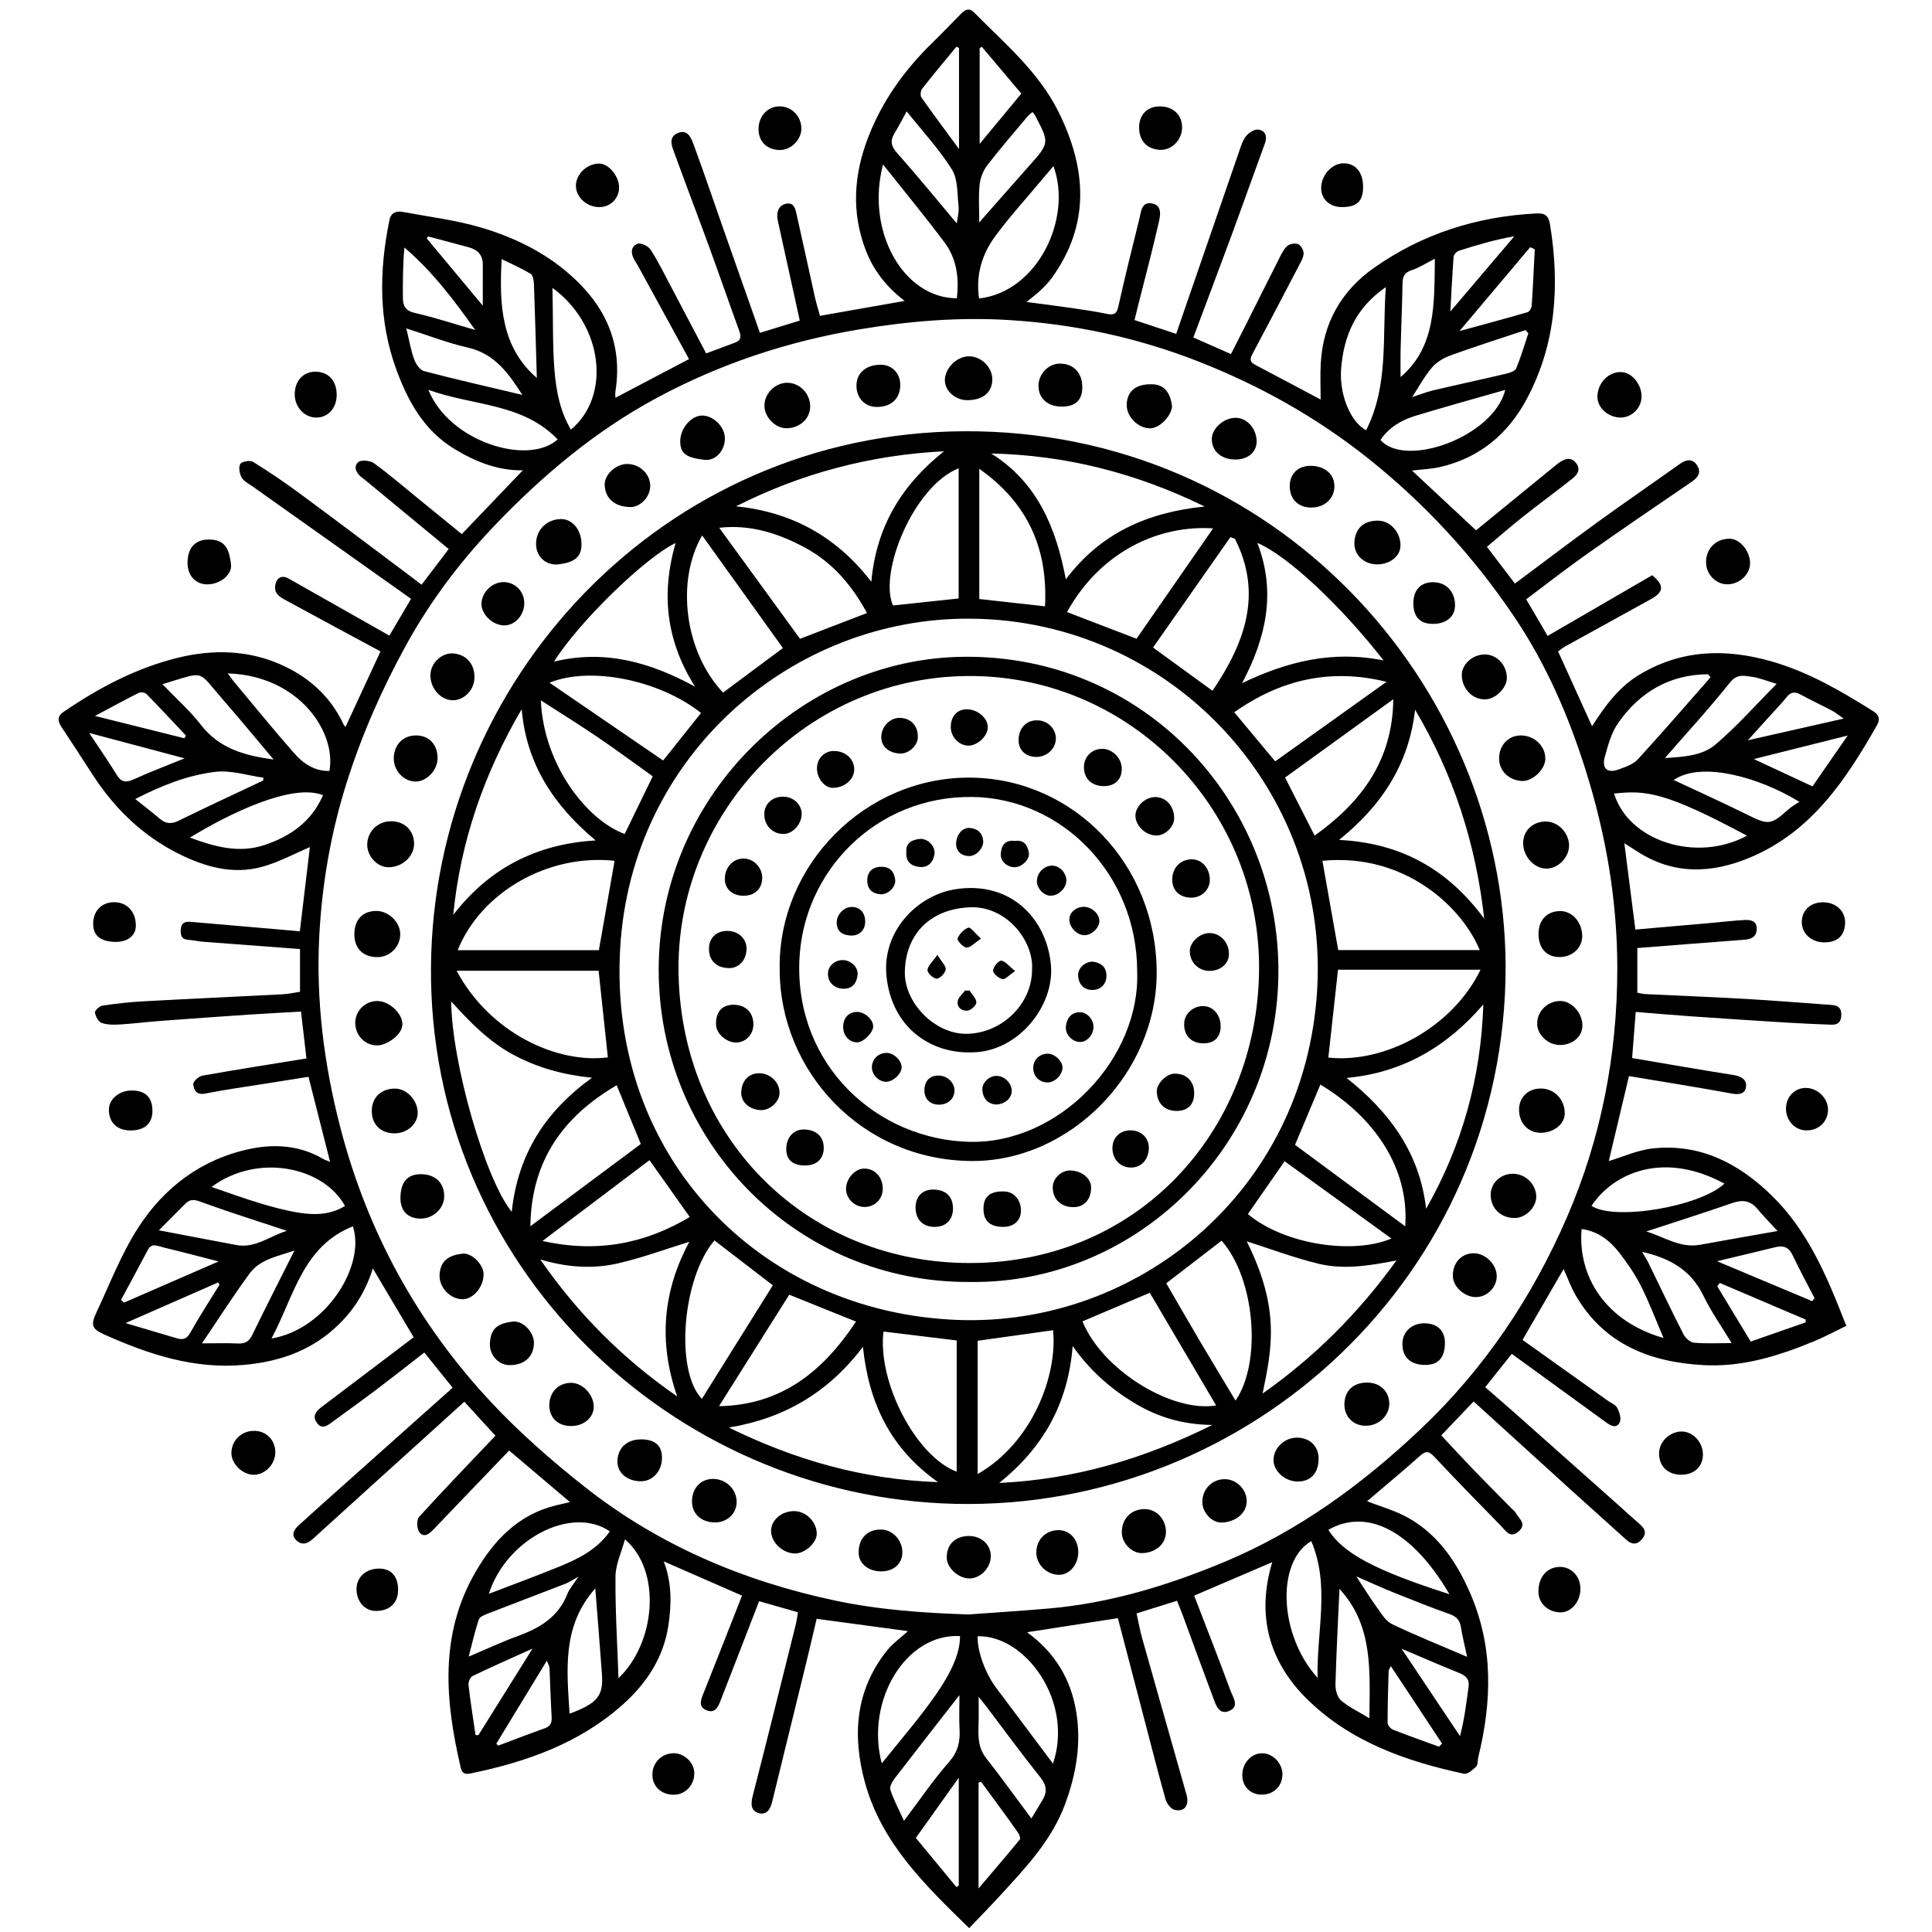 <?xml version="1.0" encoding="utf-8"?>
<!-- Generator: Adobe Illustrator 16.0.0, SVG Export Plug-In . SVG Version: 6.00 Build 0)  -->
<!DOCTYPE svg PUBLIC "-//W3C//DTD SVG 1.1//EN" "http://www.w3.org/Graphics/SVG/1.1/DTD/svg11.dtd">
<svg version="1.1" id="Layer_1" xmlns="http://www.w3.org/2000/svg" xmlns:xlink="http://www.w3.org/1999/xlink" x="0px" y="0px"
	 width="500px" height="500px" viewBox="0 0 500 500" enable-background="new 0 0 500 500" xml:space="preserve">
<g>
	<path fill-rule="evenodd" clip-rule="evenodd" d="M98.473,168.588c-8.158-4.402-16.174-8.704-24.162-13.058
		c-1.63-0.889-3.507-1.706-3.052-4.182c0.352-1.917,1.774-2.568,3.433-1.625c8.578,4.876,17.168,9.73,26.074,14.771
		c1.81-3.069,3.561-6.035,5.616-9.519c-13.595-9.639-27.324-19.369-41.044-29.109c-0.998-0.709-2.258-1.322-2.811-2.309
		c-0.548-0.978-0.841-2.671-0.335-3.489c0.403-0.652,2.518-1.016,3.28-0.547c4.084,2.515,8.065,5.219,11.929,8.066
		c9.328,6.874,18.571,13.864,27.846,20.81c1.264,0.946,2.517,1.905,3.858,2.921c2.381-3.129,4.647-6.106,7.022-9.228
		c-6.645-5.487-13.299-10.98-19.955-16.472c-0.801-0.661-1.587-1.344-2.422-1.959c-1.483-1.089-2.374-2.75-1.095-4.032
		c0.671-0.673,3.134-0.475,4.122,0.244c4.11,2.992,7.966,6.331,11.915,9.544c3.509,2.855,7.017,5.711,10.823,8.81
		c5.26-5.5,10.596-11.078,15.798-16.516c-6.235,0.132-12.154-2.11-17.807-5.581c-7.877-4.836-11.955-12.345-14.96-20.571
		c-4.623-12.653-4.427-25.607-1.75-38.63c0.387-1.886,1.776-2.393,3.428-2.084c6.83,1.277,13.8,2.114,20.428,4.089
		c8.289,2.47,16.094,6.218,22.746,12.04c9.225,8.072,13.822,17.871,11.881,30.287c-0.096,0.616-0.013,1.259-0.013,1.69
		c6.221-3.27,12.422-6.529,19.05-10.013c-4.264-7.799-8.728-15.968-13.2-24.132c-0.316-0.578-0.724-1.108-1.031-1.69
		c-0.869-1.644-0.83-3.418,0.976-4.037c0.866-0.296,2.737,0.64,3.327,1.551c1.929,2.984,3.501,6.203,5.169,9.353
		c3.071,5.799,6.113,11.612,9.202,17.484c2.444-0.914,4.957-1.851,7.468-2.791c1.882-0.705,1.486-1.96,0.956-3.418
		c-2.535-6.968-4.953-13.979-7.497-20.944c-2.963-8.113-6.049-16.182-9-24.3c-0.683-1.876-1.896-4.354,0.56-5.508
		c2.847-1.336,3.733,1.453,4.445,3.392c2.55,6.94,4.913,13.947,7.363,20.924c3.164,9.01,6.342,18.016,9.617,27.317
		c3.469-1.066,6.833-2.1,10.309-3.168c-1.813-8.251-3.582-16.3-5.35-24.347c-0.14-0.639-0.302-1.274-0.407-1.918
		c-0.317-1.934,0.366-3.615,2.259-3.982c2.207-0.429,2.426,1.673,2.767,3.17c1.58,6.946,3.064,13.913,4.618,20.864
		c0.365,1.633,0.867,3.235,1.34,4.98c7.191-1.267,14.374-2.531,21.918-3.859c-4.651-3.559-8.034-7.836-10.057-13.084
		c-3.775-9.802-3.121-19.531,0.596-29.196c3.651-9.494,9.438-17.524,16.684-24.58c2.503-2.436,4.911-4.969,7.364-7.456
		c1.028-1.042,2.078-1.652,3.377-0.334c7.923,8.022,16.699,15.343,21.841,25.699c7.277,14.655,8.318,29.125-1.778,43.08
		c-0.873,1.208-1.972,2.27-3.057,3.301c-1.008,0.957-2.139,1.783-3.429,2.843c3.989,0.529,7.813,1,11.627,1.554
		c3.073,0.447,6.151,0.906,9.192,1.528c1.722,0.353,2.496,0.08,2.924-1.84c1.696-7.612,3.561-15.188,5.455-22.753
		c0.447-1.786,0.513-4.5,3.267-3.992c2.714,0.5,2.15,3.167,1.747,4.947c-1.576,6.955-3.421,13.848-5.161,20.766
		c-0.343,1.361-0.673,2.724-1.104,4.471c3.525,1.17,6.999,2.323,10.778,3.578c5.366-15.564,10.729-31.142,16.118-46.71
		c0.522-1.507,0.968-3.139,1.9-4.375c0.695-0.923,2.193-1.913,3.196-1.787c1.843,0.233,2.445,1.692,1.734,3.626
		c-2.854,7.75-5.596,15.542-8.453,23.292c-3.275,8.885-6.629,17.742-10.051,26.884c3.228,1.422,6.369,2.807,9.74,4.292
		c1.349-2.649,2.716-5.312,4.06-7.987c2.911-5.796,5.79-11.608,8.732-17.39c0.505-0.992,1.092-2.089,1.95-2.709
		c0.674-0.487,2.01-0.679,2.713-0.326c0.699,0.352,1.362,1.554,1.342,2.367c-0.025,1.043-0.668,2.111-1.182,3.098
		c-3.948,7.57-7.909,15.134-11.92,22.671c-0.649,1.219-1.11,2.18,0.48,3.016c5.783,3.037,11.547,6.115,17.031,9.025
		c0-2.844-0.146-6.086,0.026-9.312c0.562-10.481,5.344-18.825,13.799-24.778c12.53-8.823,26.647-13.276,41.95-14.065
		c2.327-0.12,3.215,0.548,3.61,3.004c2.521,15.633,1.54,30.802-6.033,44.989c-4.867,9.116-12.293,15.35-22.591,17.661
		c-2.15,0.482-4.39,0.561-7.127,0.889c5.74,5.353,11.18,10.423,16.581,15.458c6.354-5.188,13.361-10.913,20.371-16.632
		c0.511-0.415,1.027-0.832,1.585-1.175c1.438-0.885,2.845-1.056,3.983,0.471c1.225,1.642,0.249,2.959-0.941,3.906
		c-4.205,3.342-8.552,6.507-12.764,9.84c-3.1,2.452-6.073,5.062-9.417,7.862c2.427,3.188,4.837,6.357,7.242,9.519
		c7.188-5.355,14.223-10.71,21.381-15.899c7.016-5.087,14.174-9.981,21.229-15.018c1.719-1.228,3.351-1.544,4.561,0.362
		c1.104,1.74,0.267,3.062-1.407,4.201c-9.19,6.251-18.366,12.524-27.448,18.93c-5.147,3.631-10.106,7.531-15.39,11.488
		c1.843,3.155,3.614,6.184,5.538,9.478c9.229-5.355,18.201-10.562,27.067-15.706c3.241,2.717,3.02,4.353-0.488,6.277
		c-7.333,4.022-14.656,8.064-21.973,12.117c-0.652,0.361-1.23,0.854-1.896,1.323c2.927,6.453,5.822,12.837,8.789,19.381
		c3.281-5.166,6.81-10.026,12.056-13.234c10.929-6.683,22.571-6.974,34.53-3.522c9.489,2.738,17.927,7.665,26.221,12.878
		c1.564,0.983,1.747,2.162,0.95,3.561c-8.045,14.143-16.922,27.534-32.729,34.218c-10.103,4.271-20.071,4.617-29.615-1.696
		c-0.928-0.615-1.884-1.188-3.055-1.926c0.95,7.44,1.87,14.633,2.854,22.322c6.405-0.557,12.762-1.105,19.115-1.665
		c2.998-0.264,5.991-0.623,8.994-0.797c1.624-0.093,3.363,0.098,3.295,2.37c-0.059,2.008-1.457,2.597-3.249,2.732
		c-9.105,0.685-18.209,1.408-27.647,2.142c0,3.613,0,7.422,0,11.562c0.496,0.089,1.287,0.319,2.087,0.359
		c8.488,0.417,16.98,0.731,25.464,1.22c7.624,0.438,15.239,1.047,22.856,1.606c1.498,0.11,2.407,0.77,2.386,2.507
		c-0.022,1.806-0.815,2.655-2.56,2.588c-3.863-0.151-7.729-0.305-11.587-0.544c-8.278-0.513-16.557-1.057-24.832-1.632
		c-4.688-0.326-9.371-0.738-14.234-1.126c-0.324,4.154-0.636,8.149-0.931,11.931c8.899,1.505,17.577,3.033,26.279,4.396
		c2.015,0.316,3.478,1.233,3.189,3.133c-0.275,1.813-1.864,2-3.771,1.646c-8.771-1.621-17.585-3.01-26.512-4.504
		c-1.802,7.576-3.577,15.043-5.229,21.993c3.647-1.081,7.502-2.877,11.499-3.286c12.207-1.251,22.089,3.835,30.658,12.186
		c9.52,9.278,14.396,21.15,19.319,33.745c-2.843,1.366-5.618,2.867-8.521,4.063c-9.106,3.751-18.449,6.652-28.451,6.097
		c-13.758-0.765-25.581-5.332-32.966-17.878c-1.277-2.168-2.131-4.585-3.229-6.99c-3.519,6.073-7.021,12.121-10.623,18.341
		c7.391,5.271,14.733,10.508,22.075,15.747c0.846,0.603,2.015,1.045,2.44,1.868c0.563,1.093,1.091,2.744,0.648,3.697
		c-0.803,1.732-2.301,0.938-3.535,0.038c-8.063-5.867-16.133-11.723-24.42-17.741c-2.059,2.587-4.374,5.497-6.872,8.637
		c2.811,2.448,5.589,4.831,8.327,7.26c8.542,7.576,17.068,15.168,25.598,22.759c2.043,1.816,4.052,3.674,6.117,5.465
		c1.343,1.163,1.817,2.338,0.516,3.848c-1.333,1.545-2.64,1.409-4.058,0.128c-4.761-4.304-9.552-8.571-14.306-12.881
		c-8.39-7.604-16.76-15.229-25.189-22.893c-2.671,2.8-5.438,5.699-8.378,8.78c2.813,2.999,5.531,5.959,8.318,8.853
		c3.277,3.401,6.615,6.746,9.929,10.114c0.33,0.337,0.776,0.609,0.984,1.009c0.785,1.514,3.015,2.856,0.85,4.83
		c-2.213,2.019-3.4-0.13-4.627-1.381c-5.817-5.936-11.62-11.887-17.307-17.945c-1.349-1.438-2.144-1.524-3.63-0.199
		c-4.558,4.064-9.264,7.961-13.715,11.756c3.554,1.41,7.451,2.458,10.833,4.401c7.728,4.439,12.453,11.513,15.921,19.56
		c5.976,13.864,5.533,28.004,2.021,42.307c-0.2,0.818-0.057,1.933-0.554,2.421c-0.862,0.85-2.253,2.031-3.159,1.838
		c-15.08-3.228-29.49-8.335-40.662-19.383c-9.777-9.668-13.089-21.645-8.943-35.368c-6.901,2.957-13.581,5.818-20.206,8.657
		c3.212,8.352,6.404,16.464,9.42,24.641c0.605,1.646,2.354,3.996-0.264,5.164c-2.722,1.215-3.498-1.416-4.212-3.31
		c-2.681-7.116-5.265-14.269-7.894-21.405c-0.417-1.13-0.888-2.243-1.489-3.759c-3.423,1.071-6.785,2.122-10.467,3.273
		c0.487,2.196,0.865,4.376,1.462,6.495c3.795,13.47,7.651,26.921,11.456,40.387c0.796,2.815-0.568,4.63-3.136,3.934
		c-0.955-0.26-1.977-1.64-2.278-2.704c-1.892-6.682-3.593-13.418-5.353-20.138c-2.324-8.889-4.645-17.778-6.986-26.747
		c-7.522,1.169-15.249,2.369-23.499,3.649c7.353,5.377,11.352,12.257,12.718,20.602c1.341,8.182,0.004,16.062-2.86,23.824
		c-3.505,9.499-10.283,16.566-16.902,23.789c-2.545,2.776-5.186,5.463-7.943,8.357c-11.502-11.212-22.726-22.06-26.998-37.782
		c-3.287-12.1-2.454-23.716,5.653-33.958c1.53-1.934,3.632-3.414,5.492-5.122c-7.578-1.024-15.404-2.083-23.62-3.194
		c-0.871,3.681-1.83,7.843-2.844,11.992c-2.874,11.761-5.786,23.512-8.646,35.275c-0.467,1.919-1.372,3.626-3.497,3.02
		c-2.054-0.587-2.095-2.373-1.567-4.427c3.803-14.805,7.475-29.642,11.171-44.473c0.248-0.994,0.355-2.022,0.535-3.075
		c-3.37-0.961-6.586-1.879-10.042-2.866c-0.871,2.245-1.703,4.391-2.534,6.536c-2.508,6.475-5.002,12.956-7.536,19.421
		c-0.608,1.551-1.427,3.117-3.499,2.288c-2.014-0.808-1.656-2.346-0.989-4.013c3.407-8.525,6.749-17.076,10.136-25.674
		c-6.747-2.952-13.435-5.879-20.265-8.867c2.098,5.424,2.066,11.032,1.184,16.727c-1.292,8.334-5.698,14.9-11.792,20.342
		c-11.212,10.012-24.856,14.814-39.305,17.806c-1.596,0.331-2.281-0.028-2.625-1.501c-4.028-17.214-5.563-34.289,3.74-50.463
		c4.824-8.386,11.213-15.118,21.129-17.458c0.999-0.233,1.997-0.464,3.415-0.793c-5.337-4.521-10.523-8.912-15.75-13.338
		c-6.588,6.862-13.104,13.628-19.585,20.426c-1.136,1.191-2.515,2.248-3.673,0.66c-0.652-0.893-0.734-3.167-0.064-3.903
		c6.452-7.102,13.119-14.009,19.775-21.026c-2.616-2.859-5.281-5.771-8.049-8.797c-2.95,2.672-5.792,5.247-8.638,7.822
		c-10.212,9.238-20.439,18.462-30.623,27.732c-1.412,1.285-2.834,1.62-4.216,0.318c-1.496-1.407-0.539-2.814,0.596-3.857
		c4.241-3.893,8.551-7.711,12.846-11.546c8.942-7.984,17.89-15.961,27.006-24.092c-2.342-2.911-4.73-5.877-7.33-9.107
		c-4.317,3.343-8.516,6.656-12.782,9.881c-3.683,2.781-7.452,5.446-11.162,8.191c-1.3,0.963-2.627,1.848-3.874,0.099
		c-1.226-1.72-0.206-2.982,1.17-4.025c7.947-6.027,15.902-12.044,23.891-18.091c-3.537-5.964-7.015-11.829-10.564-17.814
		c-2.169,6.974-6.115,12.667-11.897,17.169c-6.334,4.931-13.646,7.077-21.424,7.788c-12.884,1.174-24.744-2.723-36.27-7.901
		c-3.098-1.391-3.466-2.432-1.994-5.565c3.468-7.379,6.417-15.115,10.785-21.932c6.815-10.633,16.635-17.97,29.214-20.543
		c6.306-1.289,12.802-0.839,18.663,2.613c0.466,0.273,1.002,0.43,1.854,0.785c-1.888-7.442-3.693-14.562-5.583-22.014
		c-3.602,0.571-7.356,1.162-11.108,1.764c-5.197,0.832-10.421,1.536-15.578,2.571c-2.332,0.468-3.038-0.917-3.138-2.434
		c-0.047-0.705,1.423-2.03,2.361-2.197c8.795-1.567,17.625-2.944,26.926-4.455c-0.428-3.708-0.885-7.664-1.4-12.127
		c-4.455,0.256-8.928,0.478-13.396,0.779c-7.709,0.521-15.417,1.067-23.123,1.648c-3.475,0.261-6.938,0.705-10.415,0.912
		c-1.564,0.094-3.258,0.104-4.686-0.417c-0.828-0.303-1.575-1.689-1.71-2.677c-0.071-0.523,1.179-1.675,1.943-1.788
		c3.533-0.524,7.098-0.921,10.664-1.116c11.971-0.655,23.947-1.188,35.919-1.815c1.581-0.083,3.147-0.441,4.544-0.647
		c0-3.731,0-7.362,0-11.061c-8.551-0.64-16.792-1.247-25.031-1.887c-1.312-0.101-2.608-0.405-3.919-0.507
		c-1.871-0.144-2.018-1.366-1.895-2.807c0.139-1.618,1.144-1.965,2.577-1.838c7.889,0.697,15.781,1.364,23.672,2.042
		c1.492,0.129,2.984,0.262,4.551,0.399c0.892-7.455,1.759-14.708,2.605-21.783c-3.989,1.681-8.033,3.9-12.36,5.094
		c-7.551,2.084-14.779,0.029-21.556-3.347c-9.321-4.644-16.581-11.662-22.237-20.371c-2.668-4.108-5.311-8.232-8.031-12.306
		c-1.029-1.54-1.376-2.833,0.413-4.057c9.138-6.247,18.824-11.375,29.638-14.027c8.912-2.186,17.917-2.003,26.326,1.645
		c7.183,3.116,13.075,8.185,16.494,15.58c0.102,0.221,0.306,0.394,0.533,0.677C92.457,181.578,95.428,175.162,98.473,168.588z
		 M250.648,417.823c6.953-0.512,13.915-0.946,20.861-1.553c15.798-1.381,30.792-5.963,45.325-12.027
		c19.2-8.012,35.721-20.113,50.76-34.332c16.529-15.625,28.96-34.158,37.948-54.93c8.825-20.398,12.977-41.858,13.015-64.111
		c0.03-17.747-2.944-34.981-8.291-51.874c-4.362-13.786-10.085-26.972-18.113-38.971c-10.551-15.767-23.264-29.611-38.185-41.476
		c-13.374-10.636-28.039-18.812-43.886-25.024c-15.802-6.194-32.238-9.689-49.113-10.705c-12.887-0.776-25.716,0.28-38.521,2.415
		c-18.54,3.091-36.108,8.921-52.56,17.791c-15.788,8.512-29.436,19.957-41.826,32.922c-8.979,9.396-16.75,19.697-22.988,31.058
		c-6.285,11.448-11.534,23.358-15.462,35.89c-4.025,12.84-6.279,25.925-6.979,39.288c-0.879,16.783,1.222,33.292,5.426,49.538
		c6.996,27.032,20.042,50.855,39.067,71.194c7.38,7.891,15.617,15.101,24.105,21.81c19.123,15.116,41.022,24.423,64.825,29.485
		C227.476,416.64,238.998,417.429,250.648,417.823z M228.526,42.562c-4.557,17.38,5.336,34.62,19.101,34.63
		c0.628-5.2-0.012-10.229-3.193-14.469C239.437,56.061,234.131,49.631,228.526,42.562z M272.629,42.987
		c-1.332,1.568-2.56,2.988-3.76,4.431c-3.854,4.63-7.944,9.089-11.473,13.956c-3.366,4.641-4.878,10.005-4.017,15.874
		C268.61,75.527,277.59,56.395,272.629,42.987z M248.45,423.418c-13.991-0.771-24.532,16.679-20.257,32.948
		C238.456,443.63,248.506,432.688,248.45,423.418z M272.511,456.422c5.446-16.086-7.153-33.315-19.497-32.957
		c-0.132,3.753,1.925,9.513,4.747,13.279C262.663,443.287,267.568,449.829,272.511,456.422z M358.652,74.304
		c-7.943,5.478-10.879,12.694-11.568,21.101c-0.513,6.238,2.136,13.589,6.458,15.954C359.422,99.813,357.701,87.288,358.652,74.304z
		 M142.975,74.497c0.374,16.163-0.66,27.53,4.779,36.685C158.241,102.439,156.064,84.04,142.975,74.497z M442.684,175.287
		c-0.206-0.265-0.411-0.529-0.617-0.793c-9.955,0.06-17.642,4.6-23.249,12.563c-1.773,2.519-2.653,5.773-3.496,8.814
		c-0.845,3.046,0.7,4.342,3.618,3.25c1.734-0.65,3.732-1.303,4.917-2.593C430.251,189.558,436.43,182.388,442.684,175.287z
		 M58.947,174.275c0.508,0.689,0.959,1.378,1.483,2.006c5.252,6.284,10.409,12.652,15.829,18.79c2.29,2.594,5.216,4.529,8.982,4.45
		C87.134,189.67,77.527,174.858,58.947,174.275z M452.114,216.277c-21.193-11.361-26.173-11.8-34.39-10.904
		C421.486,217.698,439.053,223.357,452.114,216.277z M83.602,205.797c-7.978-3.213-24.346,4.785-34.453,10.972
		c6.257,2.313,12.652,4.166,19.358,1.904C75.151,216.433,80.61,212.678,83.602,205.797z M70.262,346.402
		c14.083-2.34,24.42-18.817,21.062-29.031C78.242,322.591,76.092,335.551,70.262,346.402z M54.742,307.184
		c4.279,1.452,8.373,2.961,12.543,4.217c3.308,0.996,6.675,1.896,10.079,2.447c4.091,0.661,8.192,0.546,11.921-1.743
		C83.704,301.924,66.64,298.338,54.742,307.184z M430.523,346.275c-1.952-4.563-3.646-9.09-5.809-13.383
		c-1.551-3.083-3.547-5.989-5.667-8.724c-2.44-3.148-5.526-5.537-9.729-6.1C408.276,330.266,415.414,341.948,430.523,346.275z
		 M411.883,312.088c5.998,3.906,27.966,0.229,34.401-5.76C430.51,297.756,417.486,303.564,411.883,312.088z M110.858,100.883
		c5.499,13.593,25.948,19.688,33.459,12.837C135.242,104.236,122.403,105.087,110.858,100.883z M126.528,412.472
		c6.019-2.313,12.135-4.553,18.162-7.012c5.026-2.051,9.874-4.46,13.127-9.142C147.904,389.513,130.981,398.362,126.528,412.472z
		 M357.257,113.865c6.564,7.407,29.291-0.877,32.304-12.961c-7.998,2.292-15.671,4.384-23.271,6.716
		C362.758,108.704,359.541,110.502,357.257,113.865z M375.119,412.583c-9.517-16.257-21.202-22.466-31.353-16.658
		C347.651,402.037,355.918,406.43,375.119,412.583z M160.063,434.313c9.746-9.303,11.154-27.932,1.666-35.918
		c-0.905,3.371-2.414,6.473-2.444,9.586C159.204,416.511,159.744,425.045,160.063,434.313z M340.988,434.208
		c-0.262-12.106,3.27-23.859-1.634-35.368C330.168,404.213,331.031,423.275,340.988,434.208z M248.304,438.694
		c-5.656,7.256-11.163,14.27-16.592,21.343c-0.68,0.887-1.572,2.283-1.306,3.1c0.873,2.679,2.234,5.198,3.547,8.085
		c4.076-5.396,7.558-10.551,11.631-15.187c2.286-2.604,2.924-5.197,2.753-8.402C248.18,444.672,248.304,441.697,248.304,438.694z
		 M135.192,102.2c-3.519-5.442-7.057-10.647-14.119-12.248c-5.22-1.182-10.259-3.165-15.915-4.961
		c0.762,3.146,1.169,5.657,2.024,8.005c0.438,1.204,1.504,2.774,2.58,3.055C118.183,98.251,126.673,100.178,135.192,102.2z
		 M42.041,177.067c3.529,3.686,7.098,6.831,9.956,10.526c4.871,6.296,11.63,7.982,18.814,8.972
		c-4.431-5.25-8.761-10.515-13.238-15.652C50.856,173.207,53.29,173.722,42.041,177.067z M76.202,323.641
		c-4.272,1.5-8.863,2.196-11.623,5.957c-4.187,5.707-7.999,11.688-12.313,18.06c3.625,0,6.452-0.101,9.268,0.036
		c1.818,0.088,2.892-0.444,3.728-2.165C68.781,338.286,72.449,331.116,76.202,323.641z M430.882,196.175
		c4.91-0.284,9.66-0.608,13.003-3.427c5.584-4.708,10.453-10.267,15.912-15.759c-2.499-0.742-4.415-1.562-6.405-1.83
		c-1.969-0.265-3.85-0.837-5.689,1.483C442.495,183.198,436.803,189.369,430.882,196.175z M365.468,102.766
		c1.87-0.604,3.657-1.321,5.512-1.758c6.284-1.48,12.599-2.831,18.882-4.313c0.93-0.219,2.248-0.679,2.539-1.38
		c1.221-2.948,2.12-6.028,3.138-9.06c-0.249-0.275-0.498-0.551-0.747-0.826c-6.447,2.152-12.928,4.209-19.317,6.518
		c-1.789,0.646-3.663,1.732-4.871,3.149C368.628,97.408,367.169,100.159,365.468,102.766z M68.089,202.002
		c0.038-0.246,0.076-0.489,0.114-0.733c-4.132-0.569-8.361-1.988-12.374-1.524c-7.131,0.826-13.888,3.479-20.82,7.044
		c2.335,1.864,4.408,3.441,6.387,5.127c1.558,1.328,2.987,1.391,4.86,0.47C53.489,208.833,60.804,205.449,68.089,202.002z
		 M448.144,347.591c-2.573-4.268-5.302-8.11-7.319-12.294c-3.251-6.735-8.885-9.754-15.844-11.311
		c0.573,0.993,1.162,1.89,1.631,2.847c3.014,6.156,5.943,12.355,9.059,18.46c0.497,0.975,1.739,2.103,2.726,2.193
		C441.463,347.771,444.573,347.591,448.144,347.591z M460.026,318.585c-2.135-2.33-3.723-3.929-5.152-5.657
		c-1.813-2.193-3.839-2.527-6.51-1.6c-7.277,2.53-14.63,4.852-22.314,7.375c4.718,1.418,8.781,4.387,13.953,3.441
		C446.436,320.968,452.879,319.853,460.026,318.585z M266.917,470.622c1.089-1.801,1.938-3.229,2.812-4.642
		c1.316-2.127,1.212-3.893-0.481-6.002c-4.766-5.938-9.252-12.1-13.854-18.168c-0.628-0.827-1.289-1.627-2.128-2.684
		c0,2.68,0.063,4.898-0.016,7.111c-0.11,3.106-0.152,6.076,1.966,8.771C259.102,459.95,262.771,465.063,266.917,470.622z
		 M354.401,444.688c0.079-12.2,1.068-23.938-7.749-33.486c-0.373,8.316-0.813,16.488-1.032,24.666
		c-0.038,1.416,0.443,3.344,1.418,4.185C349.058,441.794,351.57,442.965,354.401,444.688z M379.686,428.781
		c-0.655-3.08-1.244-5.414-1.627-7.779c-0.292-1.801-1.203-2.675-2.933-3.289c-4.862-1.724-9.655-3.645-14.444-5.568
		c-2.993-1.203-5.93-2.553-9.677-4.177c2.103,3.186,3.659,5.72,5.401,8.119c1.122,1.548,2.244,3.47,3.84,4.233
		C366.324,423.231,372.596,425.74,379.686,428.781z M433.128,201.852c6.385,2.998,12.822,5.892,19.14,9.024
		c5.355,2.657,6.031,2.667,10.515-1.369c0.811-0.729,1.794-1.265,2.872-2.01C455.716,201.403,440.638,196.814,433.128,201.852z
		 M253.431,57.562c4.501-5.106,8.632-9.83,12.804-14.517c5.371-6.033,5.387-6.021,1.701-13.063c-0.162-0.31-0.408-0.578-0.706-0.993
		c-0.504,0.441-0.973,0.754-1.319,1.168c-3.502,4.183-7.093,8.299-10.409,12.625c-1.067,1.392-1.801,3.306-1.981,5.054
		C253.202,50.901,253.431,54.021,253.431,57.562z M154.061,411.063c-8.667,9.794-7.356,21.079-6.657,32.44
		c7.173-2.665,8.78-4.61,8.384-10.147C155.263,426.024,154.656,418.698,154.061,411.063z M41.122,318.4
		c6.981,1.33,13.507,2.596,20.044,3.812c4.885,0.909,8.529-2.259,13.072-3.676c-7.872-2.617-15.304-4.953-22.614-7.621
		c-1.669-0.609-2.627-0.427-3.709,0.655C45.852,313.637,43.796,315.711,41.122,318.4z M247.619,57.818
		c0.172-1.495,0.614-2.997,0.456-4.431c-0.355-3.23-0.13-6.974-1.722-9.523c-3.295-5.277-7.62-9.911-11.705-15.042
		c-1.173,2.127-2.052,3.885-3.083,5.548c-1.209,1.952-1.033,3.389,0.597,5.223C237.417,45.502,242.415,51.641,247.619,57.818z
		 M149.713,408.032c-1.552,0.856-2.406,1.46-3.352,1.828c-6.643,2.579-13.313,5.089-19.951,7.675
		c-0.913,0.355-2.222,0.832-2.47,1.555c-1.012,2.938-1.682,5.996-2.645,9.642c4.792-2.023,8.706-3.869,12.755-5.341
		c5.654-2.053,10.44-4.917,12.779-10.861C147.39,411.104,148.497,409.894,149.713,408.032z M138.931,97.807
		c-0.23-7.843-0.445-16.029-0.743-24.213c-0.034-0.944-0.233-2.345-0.852-2.723c-2.32-1.42-4.847-2.502-7.504-3.814
		C129.16,78.977,129.757,89.895,138.931,97.807z M371.339,66.957c-2.198,1.114-4.014,2.319-6.012,2.965
		c-1.943,0.629-2.331,1.745-2.359,3.551c-0.087,5.553-0.349,11.103-0.486,16.655c-0.066,2.715-0.012,5.434-0.012,7.453
		C371.688,89.729,371.178,78.493,371.339,66.957z M122.98,85.392c-5.568-7.864-11.123-15.193-18.321-21.34
		c-0.397,4.435-0.413,8.736-0.39,13.038c0.011,2.058,0.652,3.332,3.051,3.885C112.403,82.144,117.377,83.78,122.98,85.392z
		 M237.018,475.652c3.58,4.334,7.046,8.531,10.512,12.729c0.199-0.133,0.398-0.266,0.597-0.397c0-9.201,0-18.4,0-27.913
		C244.29,465.451,240.669,470.529,237.018,475.652z M397.193,64.508c-0.394-0.18-0.785-0.359-1.178-0.54
		c-5.948,7.059-11.896,14.119-18.292,21.708c6.325-1.729,11.989-3.241,17.616-4.882c0.5-0.146,1.032-1.119,1.073-1.74
		C396.739,74.21,396.948,69.358,397.193,64.508z M253.248,488.729c3.881-4.57,7.328-8.585,10.684-12.675
		c0.224-0.272-0.101-1.211-0.416-1.673c-1.424-2.094-2.929-4.133-4.421-6.181c-1.729-2.376-3.475-4.737-5.213-7.105
		c-0.211,0.088-0.423,0.175-0.634,0.263C253.248,470.135,253.248,478.913,253.248,488.729z M56.579,326.457
		c-5.196-1.328-9.799-2.553-14.431-3.66c-1.337-0.319-2.874-1.261-3.917,0.735c-2.257,4.319-4.603,8.592-6.912,12.884
		c0.255,0.234,0.511,0.469,0.766,0.703C40.095,333.632,48.106,330.145,56.579,326.457z M444.364,326.402
		c8.748,3.671,16.698,7.008,24.648,10.344c0.193-0.27,0.387-0.539,0.582-0.809c-1.915-3.719-3.914-7.397-5.707-11.173
		c-1.006-2.112-2.474-2.475-4.524-1.968C454.648,323.962,449.919,325.071,444.364,326.402z M362.734,426.687
		c5.191,7.771,10.154,15.199,15.117,22.627c1.146-4.359,1.625-8.546,2.211-12.718c0.292-2.089-0.764-2.968-2.533-3.679
		C372.721,430.985,367.973,428.905,362.734,426.687z M248.193,12.417c-0.222-0.113-0.444-0.226-0.666-0.338
		c-2.976,3.615-5.993,7.198-8.88,10.883c-0.403,0.514-0.528,1.771-0.182,2.265c3.033,4.318,6.203,8.541,9.727,13.33
		C248.193,29.291,248.193,20.854,248.193,12.417z M445.064,332.021c-0.212,0.292-0.424,0.583-0.636,0.874
		c2.868,4.739,5.735,9.478,8.655,14.301c5.017-1.751,9.619-3.358,14.221-4.965c0.002-0.241,0.005-0.482,0.008-0.723
		C459.896,338.345,452.48,335.184,445.064,332.021z M264.315,24.22c-3.464-4.104-6.851-8.116-10.236-12.127
		c-0.181,0.129-0.36,0.259-0.54,0.388c0,8.098,0,16.196,0,24.76C257.287,32.712,260.723,28.562,264.315,24.22z M56.792,332.508
		c-0.108-0.206-0.215-0.413-0.323-0.62c-7.725,3.39-15.45,6.78-23.979,10.523c4.935,1.465,9.121,2.724,13.317,3.945
		c1.451,0.422,2.483,0.25,3.388-1.368C51.57,340.74,54.239,336.658,56.792,332.508z M123.067,449.038
		c0.248,0.008,0.495,0.015,0.742,0.021c4.543-7.268,9.087-14.536,14-22.396c-5.559,2.512-10.576,4.716-15.51,7.092
		c-0.601,0.29-1.136,1.555-1.051,2.292C121.747,440.39,122.44,444.711,123.067,449.038z M47.783,196.254
		c-8.072-2.146-16.026-4.26-24.7-6.566c2.648,4.002,4.994,7.384,7.153,10.881c1.181,1.91,2.39,2.018,4.345,1.13
		C38.725,199.818,42.992,198.209,47.783,196.254z M453.891,196.443c5.301,2.469,10.159,4.731,15.179,7.07
		c2.988-4.314,5.867-8.47,9.114-13.157C469.548,192.52,461.794,194.462,453.891,196.443z M128.441,451.266
		c0.164,0.168,0.328,0.336,0.491,0.504c4.012-1.503,8.005-3.058,12.044-4.483c1.548-0.546,1.875-1.486,1.786-2.995
		c-0.25-4.226-0.356-8.46-0.552-12.689c-0.018-0.382-0.269-0.754-0.679-1.83C136.952,437.291,132.697,444.278,128.441,451.266z
		 M477.119,185.974c-1.355-0.945-2.107-1.591-2.963-2.042c-2.73-1.439-5.533-2.748-8.243-4.224
		c-1.526-0.831-2.555-0.543-3.607,0.787c-1.283,1.618-2.741,3.098-4.127,4.634c-1.806,2.002-3.615,4-5.833,6.454
		C460.796,189.67,468.533,187.918,477.119,185.974z M375.354,80.618c5.892-6.928,11.22-13.194,16.547-19.461
		c-4.937,0.846-9.676,2.241-14.376,3.754c-0.567,0.183-1.288,0.977-1.332,1.535C375.845,70.916,375.643,75.396,375.354,80.618z
		 M372.42,452.044c0.261-0.271,0.521-0.542,0.78-0.813c-4.351-6.58-8.701-13.159-13.253-20.041
		c-0.356,0.764-0.561,1.001-0.567,1.243c-0.124,4.482-0.281,8.967-0.269,13.45c0.001,0.6,0.767,1.503,1.383,1.746
		C364.438,449.182,368.438,450.589,372.42,452.044z M47.724,191.062c0.132-0.231,0.264-0.462,0.396-0.694
		c-3.39-3.597-6.751-7.223-10.21-10.753c-0.388-0.396-1.479-0.563-1.981-0.312c-3.547,1.772-7.025,3.682-11.345,5.985
		C32.873,187.355,40.297,189.209,47.724,191.062z M110.768,61.177c-0.108,0.176-0.216,0.352-0.324,0.528
		c4.772,5.724,9.544,11.448,14.501,17.395c0-3.764-0.003-7.208,0.002-10.652c0.003-2.516-1.413-3.855-3.695-4.469
		C117.758,63.039,114.262,62.11,110.768,61.177z"/>
	<path fill-rule="evenodd" clip-rule="evenodd" d="M413.412,102.642c0.051-3.573,2.886-6.476,6.201-6.351
		c2.732,0.103,5.261,3.187,5.222,6.363c-0.038,2.942-2.51,5.405-5.424,5.403C416.193,108.056,413.369,105.507,413.412,102.642z"/>
	<path fill-rule="evenodd" clip-rule="evenodd" d="M48.54,145.621c0.037-3.973,2.058-6.106,5.808-5.989
		c3.658,0.114,4.986,2.104,5.438,6.525c0.276,2.693-3.013,5.157-6.288,5.073C50.521,151.154,48.509,148.877,48.54,145.621z"/>
	<path fill-rule="evenodd" clip-rule="evenodd" d="M447.093,151.222c-2.947,0.034-5.467-2.48-5.561-5.547
		c-0.109-3.607,2.477-6.262,6.092-6.254c2.594,0.005,5.197,3.05,5.297,6.195C453.014,148.551,450.273,151.187,447.093,151.222z"/>
	<path fill-rule="evenodd" clip-rule="evenodd" d="M87.135,102.179c-0.002,3.458-2.25,5.929-5.355,5.886
		c-3.006-0.042-5.474-2.7-5.503-5.929c-0.032-3.519,2.166-5.956,5.355-5.942C84.993,96.21,87.137,98.542,87.135,102.179z"/>
	<path fill-rule="evenodd" clip-rule="evenodd" d="M409.008,411.185c0.005,3.374-2.439,6.201-5.27,6.097
		c-3.234-0.12-5.593-2.396-5.597-5.4c-0.005-3.77,2.286-6.377,5.596-6.366C406.716,405.522,409.004,407.983,409.008,411.185z"/>
	<path fill-rule="evenodd" clip-rule="evenodd" d="M435.093,381.659c-3.484-0.013-5.726-2.169-5.73-5.513
		c-0.004-2.997,2.711-5.646,5.813-5.674c2.942-0.027,5.543,2.768,5.543,5.956C440.718,379.546,438.431,381.673,435.093,381.659z"/>
	<path fill-rule="evenodd" clip-rule="evenodd" d="M71.25,375.82c0.019,3.09-2.616,5.846-5.593,5.852
		c-2.83,0.005-5.71-2.747-5.769-5.513c-0.07-3.254,2.55-5.87,5.87-5.859C68.904,370.31,71.23,372.648,71.25,375.82z"/>
	<path fill-rule="evenodd" clip-rule="evenodd" d="M300.327,27.535c3.345,0.063,5.597,2.245,5.599,5.423
		c0.002,3.216-2.666,5.957-5.668,5.823c-3.43-0.153-5.505-2.393-5.453-5.886C294.854,29.562,297.007,27.472,300.327,27.535z"/>
	<path fill-rule="evenodd" clip-rule="evenodd" d="M352.764,48.217c0.039,3.843-1.533,5.378-5.508,5.377
		c-3.127-0.001-5.335-2.044-5.338-4.938c-0.002-3.357,2.838-6.444,5.883-6.393C350.832,42.314,352.726,44.586,352.764,48.217z"/>
	<path fill-rule="evenodd" clip-rule="evenodd" d="M207.389,33.41c-0.078,2.908-2.834,5.514-5.728,5.413
		c-3.32-0.116-5.426-2.311-5.351-5.576c0.078-3.366,2.492-5.814,5.636-5.716C205.04,27.627,207.473,30.255,207.389,33.41z"/>
	<path fill-rule="evenodd" clip-rule="evenodd" d="M155.119,53.605c-3.214,0.012-6.052-2.548-6.075-5.481
		c-0.024-3.073,2.94-5.869,6.133-5.783c2.447,0.066,5.135,3.43,5.044,6.314C160.133,51.452,157.923,53.595,155.119,53.605z"/>
	<path fill-rule="evenodd" clip-rule="evenodd" d="M97.265,416.912c-2.834-0.003-4.971-2.397-4.999-5.602
		c-0.027-3.139,2.445-5.386,5.901-5.361c3.107,0.021,4.889,2.062,4.86,5.565C102.999,414.884,100.832,416.914,97.265,416.912z"/>
	<path fill-rule="evenodd" clip-rule="evenodd" d="M33.734,292.559c-3.545-0.023-5.684-2.192-5.542-5.618
		c0.105-2.553,2.731-4.696,5.781-4.721c3.63-0.029,5.462,1.733,5.475,5.268C39.46,290.754,37.398,292.584,33.734,292.559z"/>
	<path fill-rule="evenodd" clip-rule="evenodd" d="M473.09,287.221c-0.034,3.13-2.507,5.425-5.732,5.32
		c-2.897-0.094-5.152-2.566-5.146-5.648c0.006-3.113,2.342-5.45,5.334-5.333C470.527,281.676,473.121,284.325,473.09,287.221z"/>
	<path fill-rule="evenodd" clip-rule="evenodd" d="M471.892,233.511c3.315,0.043,5.691,2.31,5.619,5.361
		c-0.077,3.275-2.023,5.06-5.47,5.016c-3.304-0.041-5.778-2.333-5.738-5.316C466.345,235.518,468.607,233.469,471.892,233.511z"/>
	<path fill-rule="evenodd" clip-rule="evenodd" d="M168.834,459.348c-0.031-3.116,2.344-5.56,5.455-5.611
		c2.758-0.047,5.324,2.355,5.397,5.055c0.085,3.146-2.309,5.691-5.351,5.688C171.153,464.476,168.865,462.341,168.834,459.348z"/>
	<path fill-rule="evenodd" clip-rule="evenodd" d="M29.842,243.765c-3.954-0.085-5.834-1.709-5.726-4.949
		c0.107-3.248,2.397-5.416,5.62-5.322c3.274,0.094,5.467,2.593,5.418,6.177C35.121,242.168,32.963,243.831,29.842,243.765z"/>
	<path fill-rule="evenodd" clip-rule="evenodd" d="M321.503,459.285c0.062-3.114,2.423-5.611,5.242-5.541
		c2.812,0.07,5.246,2.739,5.143,5.638c-0.111,3.06-2.458,5.181-5.606,5.064C323.447,464.342,321.446,462.182,321.503,459.285z"/>
	<path fill-rule="evenodd" clip-rule="evenodd" d="M389.656,249.967c0.071,80.077-66.165,140.967-142.415,139.229
		c-73.901-1.685-136.189-62.013-135.705-138.767c0.471-74.502,60.139-138.407,137.953-138.821
		C329.56,111.182,389.27,176.554,389.656,249.967z M251.24,160.116c-45.912-0.437-87.819,35.033-90.74,85.268
		c-3.137,53.946,36.242,94.292,87.335,96.216c46.333,1.745,89.766-32.947,93.031-85.165
		C344.126,204.276,302.91,160.484,251.24,160.116z M132.437,313.619c1.566-14.907,8.734-26.051,20.784-34.697
		c-7.567-0.778-14.191-2.623-20.424-5.978c-6.263-3.371-11.106-8.356-16.029-13.777
		C116.905,274.938,125.544,305.204,132.437,313.619z M369.074,312.83c9.392-16.489,14.2-34.07,14.813-52.89
		c-9.401,10.956-20.908,17.701-35.392,19.03C359.607,287.793,367.431,298.355,369.074,312.83z M366.22,183.667
		c-1.571,13.94-8.475,24.682-19.661,33.704c16.075,0.797,28.177,7.664,37.549,20.364
		C381.925,218.141,376.076,200.282,366.22,183.667z M135.011,183.534c-9.666,16.531-15.832,34.111-17.711,53.229
		c9.273-12.008,21.432-18.34,36.855-19.262C143.259,208.422,136.22,197.679,135.011,183.534z M258.603,383.786
		c19.54-0.925,37.452-6.221,55.158-15.01c-7.908-0.08-14.454-2.153-20.497-5.859c-6.005-3.682-11.226-8.266-15.658-14.555
		C276.416,363.332,269.894,374.716,258.603,383.786z M223.327,348.573c-8.969,11.78-20.28,18.489-34.696,20.877
		c17.094,8.373,34.584,13.433,54.131,14.129C230.46,374.886,224.847,363.169,223.327,348.573z M118.444,245.907
		c12.296,0,24.52,0,36.543,0c1.372-7.797,2.726-15.481,4.072-23.134C141.674,220.92,124.439,231.014,118.444,245.907z
		 M382.944,245.877c-4.376-10.768-19.095-25.2-40.71-23.105c1.355,7.642,2.711,15.29,4.096,23.105
		C358.435,245.877,370.679,245.877,382.944,245.877z M256.516,117.361c11.921,7.483,16.761,19.085,19.32,32.56
		c9.031-11.956,21.077-17.319,35.938-18.839C293.808,122.33,275.716,117.791,256.516,117.361z M244.302,116.788
		c-19.001,0.965-36.911,5.685-53.82,14.246c14.338,1.455,25.933,7.745,35.021,19.521
		C226.791,136.009,233.592,125.336,244.302,116.788z M139.817,325.945c9.786,14.109,21.307,25.667,35.446,35.457
		c-4.974-14.245-3.627-27.499,3.143-40.029c-6.236,1.92-12.299,4.181-18.551,5.604C153.397,328.447,146.804,328.021,139.817,325.945
		z M326.753,360.657c13.59-9.569,24.945-20.969,34.646-34.448c-6.895,1.335-13.588,2.44-20.177,0.843
		c-6.345-1.539-12.498-3.869-18.575-5.801C331.438,338.829,329.112,349.209,326.753,360.657z M343.771,273.703
		c14.736,1.582,32.194-7.877,39.387-22.739c-12.294,0-24.623,0-36.879,0C345.456,258.411,344.627,265.938,343.771,273.703z
		 M154.923,251.23c-12.098,0-24.314,0-36.752,0c8.628,16.124,25.966,24.107,39.146,22.418
		C156.525,266.232,155.733,258.816,154.923,251.23z M358.078,170.925c-11.019-14.106-24.82-27.132-32.686-30.413
		c4.994,12.824,2.187,24.701-3.935,36.281C333.063,171.238,344.782,168.245,358.078,170.925z M143.396,171.226
		c12.946-3.157,24.707,0.061,36.479,6.477c-7.622-12.05-8.746-24.28-5.041-37.169C166.833,144.388,149.706,161.088,143.396,171.226z
		 M181.718,138.567c-6.836,11.759-4.58,30.095,5.41,40.678c5.148-3.831,10.267-7.639,15.491-11.527
		C195.804,158.214,188.854,148.52,181.718,138.567z M276.137,158.404c6.24,2.392,12.302,4.716,17.997,6.899
		c6.623-9.545,13.173-18.985,19.815-28.557C299.906,135.82,284.802,142.732,276.137,158.404z M224.371,158.657
		c-3.707-6.883-8.701-12.928-15.834-16.822c-6.971-3.805-14.354-6.162-22.402-5.248c7.094,9.749,14.088,19.361,20.907,28.732
		C213.013,163.024,218.679,160.845,224.371,158.657z M298.407,167.582c5.391,3.921,10.444,7.599,15.382,11.189
		c8.332-12.297,13.073-25.04,5.812-39.313c-0.387-0.154-0.773-0.309-1.161-0.462C311.819,148.444,305.197,157.893,298.407,167.582z
		 M253.016,346.992c0,11.395,0,22.918,0,34.493c14.324-8.225,20.679-25.727,19.526-37.229
		C266.081,345.161,259.611,346.068,253.016,346.992z M184.897,321.021c-8.32,9.727-10.282,33.648-3.256,41.007
		c6.179-9.89,12.327-19.73,18.365-29.395C194.803,328.636,189.845,324.824,184.897,321.021z M301.825,332.112
		c2.919,5.023,5.864,10.155,8.872,15.249c2.97,5.029,6.006,10.022,9.068,15.124c6.811-9.979,5.074-31.561-3.618-41.398
		C311.461,324.694,306.778,328.299,301.825,332.112z M314.737,363.733c-5.729-9.729-11.477-19.491-17.174-29.164
		c-5.932,2.521-11.677,4.961-17.417,7.399C285.212,354.456,303.135,365.626,314.737,363.733z M228.645,344.605
		c-1.597,13.16,8.482,32.369,18.945,36.263c0-11.402,0-22.86,0-33.964C241.146,346.122,234.998,345.376,228.645,344.605z
		 M363.674,317.378c1.072-15.263-8.181-28.41-21.96-36.686c-2.194,5.215-4.395,10.44-6.562,15.588
		C344.512,303.204,353.938,310.176,363.674,317.378z M186.08,363.918c16.296-0.277,27.037-9.171,35.453-21.89
		c-5.848-2.356-11.46-4.615-17.281-6.959C198.229,344.629,192.186,354.225,186.08,363.918z M248.094,121.193
		c-11.602,4.605-20.756,26.936-16.992,35.506c5.637-0.603,11.221-1.2,16.992-1.817C248.094,143.738,248.094,132.56,248.094,121.193z
		 M137.26,317.349c9.78-7.284,19.137-14.25,28.585-21.286c-2.042-4.968-4.135-10.057-6.25-15.203
		C145.849,288.903,137.496,300.263,137.26,317.349z M168.931,200.907c-4.741-3.381-9.436-6.859-14.266-10.139
		c-4.734-3.215-9.604-6.229-14.695-9.511c0.745,17.102,12.293,31.207,21.699,34.567C164.092,210.847,166.51,205.881,168.931,200.907
		z M360.583,180.962c-9.337,6.757-18.674,13.514-28.008,20.268c2.603,5.108,5.13,10.07,7.652,15.023
		C352.341,207.636,360.418,196.77,360.583,180.962z M253.438,155.023c5.863,0.652,11.384,1.268,17.006,1.893
		c0.778-14.892-4.394-26.684-17.006-35.589C253.438,132.874,253.438,143.853,253.438,155.023z M330.015,197.043
		c9.582-6.845,19.226-13.735,28.813-20.583c-14.41-3.591-27.43-0.598-39.398,7.875C322.978,188.595,326.346,192.638,330.015,197.043
		z M140.401,321.158c14.191,3.172,26.547,0.7,38.111-6.196c-3.473-4.899-6.857-9.674-10.426-14.71
		C159.078,307.056,150.028,313.888,140.401,321.158z M181.429,184.513c-10.857-8.583-28.739-12.135-39.215-7.824
		c9.832,6.73,19.637,13.441,29.407,20.129C174.999,192.58,178.15,188.626,181.429,184.513z M360.099,320.532
		c-9.479-6.862-18.533-13.414-27.642-20.007c-3.466,4.982-6.494,9.338-9.507,13.669
		C332.285,322.073,350.145,324.756,360.099,320.532z"/>
	<path fill-rule="evenodd" clip-rule="evenodd" d="M100.537,224.447c-2.885,0.003-5.549-2.858-5.501-5.908
		c0.055-3.374,2.728-5.985,6.142-6.001c3.46-0.016,5.929,2.349,5.985,5.733C107.217,221.597,104.164,224.443,100.537,224.447z"/>
	<path fill-rule="evenodd" clip-rule="evenodd" d="M91.708,241.865c-0.014-3.859,2.139-6.143,5.76-6.107
		c3.112,0.03,6.037,2.851,6.111,5.894c0.079,3.23-2.544,5.977-5.777,6.047C94.078,247.78,91.721,245.524,91.708,241.865z"/>
	<path fill-rule="evenodd" clip-rule="evenodd" d="M406.067,219.011c-0.125,3.147-3.071,5.935-6.101,5.775
		c-3.179-0.168-5.916-3.411-5.777-6.847c0.132-3.264,2.857-5.554,6.315-5.307C403.553,212.851,406.192,215.878,406.067,219.011z"/>
	<path fill-rule="evenodd" clip-rule="evenodd" d="M144.11,146.102c-3.083,0.045-5.328-2.152-5.374-5.257
		c-0.054-3.617,2.635-6.386,6.321-6.51c2.964-0.1,5.338,2.63,5.433,6.318C150.582,144.25,148.563,145.649,144.11,146.102z"/>
	<path fill-rule="evenodd" clip-rule="evenodd" d="M393.688,190.331c3.524,0.056,6.354,2.859,6.233,6.178
		c-0.097,2.697-3.356,5.734-6.024,5.61c-3.417-0.157-5.946-2.654-5.933-5.857C387.979,192.818,390.43,190.279,393.688,190.331z"/>
	<path fill-rule="evenodd" clip-rule="evenodd" d="M250.313,103.565c-3.086,0.003-5.822-2.453-5.784-5.191
		c0.044-3.108,3.034-6.098,6.16-6.16c3.203-0.063,6.158,2.834,6.124,6.002C256.776,101.576,254.365,103.561,250.313,103.565z"/>
	<path fill-rule="evenodd" clip-rule="evenodd" d="M398.168,241.684c-0.007-3.626,2.268-5.96,5.745-5.896
		c3.106,0.058,5.62,3.044,5.562,6.604c-0.049,2.943-2.576,5.261-5.77,5.292C400.264,247.719,398.175,245.456,398.168,241.684z"/>
	<path fill-rule="evenodd" clip-rule="evenodd" d="M102.153,281.725c3.09-0.03,5.942,2.993,5.945,6.303
		c0.003,2.815-2.659,5.221-5.84,5.278c-3.677,0.066-6.076-2.26-6.041-5.856C96.25,284.031,98.605,281.761,102.153,281.725z"/>
	<path fill-rule="evenodd" clip-rule="evenodd" d="M111.409,174.401c0.199-2.953,2.976-5.476,5.829-5.296
		c3.555,0.224,5.844,3.012,5.526,6.73c-0.259,3.031-2.954,5.543-5.779,5.387C113.794,181.046,111.177,177.845,111.409,174.401z"/>
	<path fill-rule="evenodd" clip-rule="evenodd" d="M209.676,105.215c-0.006,3.145-2.757,5.64-6.191,5.614
		c-2.928-0.022-5.723-2.97-5.653-5.963c0.072-3.077,2.778-5.767,5.835-5.802C206.937,99.027,209.682,101.837,209.676,105.215z"/>
	<path fill-rule="evenodd" clip-rule="evenodd" d="M91.938,264.86c-0.077-3.105,2.416-5.713,5.548-5.802
		c3.087-0.088,6.612,3.077,6.658,5.95c0.043,2.788-3.988,5.384-6.201,5.529C94.706,270.751,92.021,268.164,91.938,264.86z"/>
	<path fill-rule="evenodd" clip-rule="evenodd" d="M398.776,293.163c-3.312,0.01-5.659-2.491-5.646-6.014
		c0.012-3.187,2.307-5.416,5.6-5.442c3.536-0.027,6.312,2.895,6.221,6.551C404.884,290.938,402.096,293.154,398.776,293.163z"/>
	<path fill-rule="evenodd" clip-rule="evenodd" d="M107.647,190.328c3.385-0.013,5.643,2.391,5.599,5.962
		c-0.036,2.999-2.766,5.917-5.588,5.974c-3.091,0.062-5.816-2.803-5.754-6.047C101.972,192.719,104.292,190.341,107.647,190.328z"/>
	<path fill-rule="evenodd" clip-rule="evenodd" d="M356.161,146.054c-3.362-0.121-5.786-2.568-5.645-5.696
		c0.168-3.654,2.536-5.751,6.326-5.604c3.109,0.122,5.718,3.182,5.599,6.573C362.346,144.061,359.538,146.175,356.161,146.054z"/>
	<path fill-rule="evenodd" clip-rule="evenodd" d="M391.491,303.764c3.211-0.028,6.002,2.646,6.093,5.838
		c0.079,2.787-2.723,5.611-5.571,5.621c-3.55,0.011-6.135-2.423-6.226-5.86C385.706,306.286,388.247,303.793,391.491,303.764z"/>
	<path fill-rule="evenodd" clip-rule="evenodd" d="M109.127,303.883c3.622,0.08,5.89,2.344,5.831,5.822
		c-0.05,3.099-2.919,5.728-6.189,5.674c-3.361-0.057-5.236-2.111-5.132-5.624C103.756,305.744,105.57,303.804,109.127,303.883z"/>
	<path fill-rule="evenodd" clip-rule="evenodd" d="M384.183,169.375c3.144-0.036,5.71,2.613,5.794,5.982
		c0.064,2.63-2.9,5.6-5.633,5.641c-3.236,0.049-5.92-2.685-6.032-6.146C378.219,172.021,381.017,169.412,384.183,169.375z"/>
	<path fill-rule="evenodd" clip-rule="evenodd" d="M335.796,383.417c-3.296-0.022-6.301-2.778-6.208-5.693
		c0.101-3.149,2.967-5.745,6.25-5.661c3.153,0.081,5.367,2.24,5.411,5.277C341.303,381.181,339.275,383.441,335.796,383.417z"/>
	<path fill-rule="evenodd" clip-rule="evenodd" d="M181.71,107.545c2.875-0.016,5.82,2.87,5.891,5.776
		c0.077,3.162-2.351,6.052-5.294,5.681c-4.131-0.521-6.17-1.226-6.264-4.589C175.947,110.961,178.809,107.562,181.71,107.545z"/>
	<path fill-rule="evenodd" clip-rule="evenodd" d="M403.674,270.442c-3.103-0.016-5.896-2.693-5.856-5.608
		c0.045-3.229,2.805-5.848,6.09-5.776c2.88,0.062,5.594,3.1,5.622,6.297C409.556,268.244,407.006,270.46,403.674,270.442z"/>
	<path fill-rule="evenodd" clip-rule="evenodd" d="M113.754,330.144c0.099-3.771,2.288-5.304,5.989-5.698
		c2.378-0.252,5.357,2.828,5.407,5.246c0.066,3.228-2.584,6.487-5.322,6.546C116.663,336.306,113.74,333.373,113.754,330.144z"/>
	<path fill-rule="evenodd" clip-rule="evenodd" d="M168.28,125.687c0.033,2.888-2.541,5.606-5.25,5.542
		c-4.018-0.094-6.514-2.341-6.535-5.884c-0.014-2.524,2.847-5.178,5.675-5.263C165.42,119.985,168.245,122.576,168.28,125.687z"/>
	<path fill-rule="evenodd" clip-rule="evenodd" d="M303.313,105.116c-0.099,2.574-3.281,5.777-5.706,5.742
		c-3.194-0.047-6.182-3.168-6.014-6.284c0.188-3.505,2.521-5.241,6.645-5.125C301.57,99.542,302.938,101.98,303.313,105.116z"/>
	<path fill-rule="evenodd" clip-rule="evenodd" d="M354.079,357.814c3.215,0.105,5.503,2.42,5.467,5.528
		c-0.035,3.106-2.808,5.663-6.123,5.647c-3.293-0.017-5.626-2.481-5.488-5.802C348.077,359.75,350.426,357.694,354.079,357.814z"/>
	<path fill-rule="evenodd" clip-rule="evenodd" d="M301.751,396.393c0.038,3.098-2.578,5.456-6.167,5.555
		c-2.596,0.072-5.19-2.507-5.253-5.228c-0.086-3.58,2.329-6.131,5.839-6.168C299.241,390.521,301.71,393.104,301.751,396.393z"/>
	<path fill-rule="evenodd" clip-rule="evenodd" d="M184.551,382.741c3.38,0.014,6.133,2.736,6.092,6.023
		c-0.039,3.018-2.549,5.311-5.734,5.239c-3.501-0.077-5.836-2.265-5.818-5.451C179.11,385.115,181.353,382.729,184.551,382.741z"/>
	<path fill-rule="evenodd" clip-rule="evenodd" d="M274.625,105.224c-3.557-0.056-5.865-2.171-5.867-5.371
		c-0.001-3.026,2.527-5.705,5.419-5.745c3.673-0.05,5.993,2.405,5.922,6.266C280.04,103.66,278.21,105.282,274.625,105.224z"/>
	<path fill-rule="evenodd" clip-rule="evenodd" d="M138.177,347.439c0.029,3.64-2.429,5.898-6.368,5.853
		c-2.787-0.031-5.164-2.574-5.026-5.629c0.179-3.937,2.161-5.232,5.992-5.634C135.366,341.758,138.156,344.755,138.177,347.439z"/>
	<path fill-rule="evenodd" clip-rule="evenodd" d="M142.162,363.688c-0.003-3.369,2.321-5.782,5.6-5.812
		c2.949-0.027,5.831,2.946,5.9,6.086c0.06,2.765-2.399,4.992-5.618,5.09C144.521,369.159,142.165,367.011,142.162,363.688z"/>
	<path fill-rule="evenodd" clip-rule="evenodd" d="M316.072,394.033c-2.427,0.038-4.88-2.579-4.911-5.24
		c-0.039-3.344,2.471-5.953,5.758-5.987c3.049-0.032,5.736,2.644,5.734,5.71C322.651,391.563,319.772,393.976,316.072,394.033z"/>
	<path fill-rule="evenodd" clip-rule="evenodd" d="M226.875,105.318c-3.09-0.015-5.289-2.389-5.223-5.641
		c0.065-3.218,2.53-5.288,6.293-5.285c2.892,0.001,5.055,2.229,5.042,5.193C232.972,103.177,230.669,105.336,226.875,105.318z"/>
	<path fill-rule="evenodd" clip-rule="evenodd" d="M381.24,324.342c3.055-0.078,6.016,2.729,6.109,5.792
		c0.087,2.861-2.292,5.414-5.172,5.55c-2.96,0.142-6.069-2.532-6.176-5.309C375.872,326.97,378.082,324.423,381.24,324.342z"/>
	<path fill-rule="evenodd" clip-rule="evenodd" d="M165.96,372.509c3.647,0.018,5.444,1.682,5.359,4.968
		c-0.085,3.359-2.484,5.908-5.529,5.875c-3.588-0.04-6.113-2.277-6-5.315C159.917,374.65,162.327,372.493,165.96,372.509z"/>
	<path fill-rule="evenodd" clip-rule="evenodd" d="M339.2,120.553c3.679,0.034,6.131,2.142,6.143,5.281
		c0.013,3.256-2.648,5.622-6.203,5.516c-3.302-0.099-5.389-2.282-5.36-5.609C333.807,122.594,335.97,120.524,339.2,120.553z"/>
	<path fill-rule="evenodd" clip-rule="evenodd" d="M205.572,391.075c3.056,0.038,5.795,2.8,5.805,5.852
		c0.008,2.315-3,5.087-5.546,5.11c-3.266,0.03-6.358-2.919-6.275-5.986C199.63,393.307,202.378,391.034,205.572,391.075z"/>
	<path fill-rule="evenodd" clip-rule="evenodd" d="M279.057,401.735c-0.018,3.145-2.216,5.769-4.875,5.824
		c-3.217,0.066-6.02-2.658-5.985-5.82c0.036-3.273,2.39-5.676,5.628-5.739C276.846,395.94,279.076,398.385,279.057,401.735z"/>
	<path fill-rule="evenodd" clip-rule="evenodd" d="M319.856,118.92c-3.732,0.051-6.278-2.131-6.238-5.349
		c0.034-2.739,3.125-5.459,6.188-5.443c2.92,0.015,5.403,2.818,5.41,6.108C325.222,116.978,323.049,118.876,319.856,118.92z"/>
	<path fill-rule="evenodd" clip-rule="evenodd" d="M368.364,353.229c-3.603-0.167-5.568-2.252-5.411-5.741
		c0.135-3.005,2.631-5.136,5.882-5.022c3.399,0.119,5.259,2.124,5.106,5.505C373.772,351.696,371.971,353.395,368.364,353.229z"/>
	<path fill-rule="evenodd" clip-rule="evenodd" d="M227.969,406.671c-3.351-0.052-5.75-2.085-5.753-4.873
		c-0.005-3.747,2.318-6.067,5.955-5.949c2.994,0.097,5.485,2.938,5.358,6.109C233.414,404.805,231.156,406.719,227.969,406.671z"/>
	<path fill-rule="evenodd" clip-rule="evenodd" d="M250.765,397.515c3.241-0.003,5.698,2.287,5.653,5.27
		c-0.044,2.98-2.615,5.663-5.478,5.719c-2.781,0.052-5.839-2.663-5.919-5.258C244.915,399.771,247.174,397.518,250.765,397.515z"/>
	<path fill-rule="evenodd" clip-rule="evenodd" d="M135.667,156.466c-0.202,3.087-2.661,5.541-5.393,5.382
		c-3.073-0.177-5.91-3.141-5.659-5.908c0.28-3.076,3.162-5.539,6.173-5.274C133.724,150.924,135.863,153.469,135.667,156.466z"/>
	<path fill-rule="evenodd" clip-rule="evenodd" d="M370.811,161.462c-3.313-0.011-5.023-1.808-5.034-5.292
		c-0.012-3.399,1.826-5.436,4.954-5.49c3.496-0.06,5.86,2.388,5.828,6.036C376.534,159.602,374.268,161.474,370.811,161.462z"/>
	<path fill-rule="evenodd" clip-rule="evenodd" d="M250.973,331.774c-44.264,0.245-79.43-35.151-80.48-78.814
		c-1.105-45.954,36.293-82.712,79.224-82.988c45.463-0.292,79.537,35.755,81.08,78.185
		C332.5,295.023,294.898,332.402,250.973,331.774z M175.593,250.543c0.116,43.132,32.072,75.487,73.729,76.312
		c44.762,0.884,76.188-34.003,76.523-75.904c0.325-40.625-31.664-74.145-71.451-75.924
		C210.794,173.077,175.536,208.715,175.593,250.543z"/>
	<path fill-rule="evenodd" clip-rule="evenodd" d="M201.781,250.818c-0.454-26.897,22.248-50.025,49.779-49.564
		c26.402,0.442,47.718,22.466,47.791,50.351c0.066,26.104-22.38,48.963-47.782,48.863
		C222.928,300.356,201.748,277.082,201.781,250.818z M294.295,251.353c0.001-24.971-19.419-44.808-42.656-45.101
		c-24.89-0.314-43.875,19.219-44.767,42.381c-1.048,27.244,20.293,46.375,44.156,46.874
		C274.208,295.991,295.179,273.902,294.295,251.353z"/>
	<path fill-rule="evenodd" clip-rule="evenodd" d="M312.892,251.264c-2.789-0.041-5-2.318-4.97-5.118
		c0.025-2.339,2.578-4.676,5.1-4.671c2.883,0.007,5.158,2.562,5.021,5.64C317.935,249.537,315.736,251.308,312.892,251.264z"/>
	<path fill-rule="evenodd" clip-rule="evenodd" d="M246.632,312.669c0.033,2.928-1.724,4.779-4.597,4.848
		c-3.118,0.074-5.085-1.863-5.089-5.011c-0.003-2.812,1.725-4.613,4.455-4.646C244.686,307.824,246.599,309.581,246.632,312.669z"/>
	<path fill-rule="evenodd" clip-rule="evenodd" d="M303.37,227.597c0.034-3.041,2.126-5.196,5.05-5.207
		c2.619-0.009,4.674,2.313,4.684,5.292c0.01,2.522-2.066,4.582-4.666,4.63C305.368,232.369,303.337,230.479,303.37,227.597z"/>
	<path fill-rule="evenodd" clip-rule="evenodd" d="M299.073,206.279c2.73,0.04,4.789,2.382,4.808,5.469
		c0.012,2.196-2.329,4.483-4.588,4.483c-2.761-0.001-5.41-2.477-5.443-5.085C293.818,208.664,296.421,206.239,299.073,206.279z"/>
	<path fill-rule="evenodd" clip-rule="evenodd" d="M285.564,203.446c-3.157-0.051-5.141-2.06-5.037-5.103
		c0.088-2.609,2.131-4.562,4.76-4.548c2.718,0.015,5.123,2.564,5.029,5.33C290.227,201.867,288.439,203.491,285.564,203.446z"/>
	<path fill-rule="evenodd" clip-rule="evenodd" d="M183.487,245.519c0.025-2.831,1.915-4.627,4.843-4.603
		c2.804,0.021,4.935,2.071,4.879,4.691c-0.06,2.9-2.019,5.001-4.598,4.937C185.373,250.461,183.46,248.586,183.487,245.519z"/>
	<path fill-rule="evenodd" clip-rule="evenodd" d="M189.686,260.029c3.146-0.062,5.229,1.891,5.292,4.962
		c0.055,2.649-1.907,4.775-4.439,4.812c-2.503,0.035-5.133-2.251-5.229-4.546C185.172,261.996,186.77,260.088,189.686,260.029z"/>
	<path fill-rule="evenodd" clip-rule="evenodd" d="M277.703,312.409c-3.248-0.031-5.379-2.206-5.24-5.352
		c0.096-2.217,2.324-4.229,4.582-4.141c2.982,0.118,5.316,2.033,5.326,4.373C282.387,310.454,280.577,312.437,277.703,312.409z"/>
	<path fill-rule="evenodd" clip-rule="evenodd" d="M201.746,282.772c0.007,2.327-2.393,4.581-4.817,4.524
		c-2.792-0.064-5.015-1.927-5.084-4.26c-0.091-3.098,1.762-5.249,4.552-5.282C199.273,277.721,201.736,280.03,201.746,282.772z"/>
	<path fill-rule="evenodd" clip-rule="evenodd" d="M228.457,307.548c0.061,2.706-2.013,4.815-4.739,4.818
		c-2.517,0.002-4.707-2.11-4.768-4.598c-0.065-2.656,2.305-5.347,4.7-5.341C226.407,302.435,228.388,304.546,228.457,307.548z"/>
	<path fill-rule="evenodd" clip-rule="evenodd" d="M192.237,231.818c-2.835-0.071-4.724-1.898-4.653-4.502
		c0.079-2.934,2.196-5.156,4.885-5.127c2.659,0.029,4.895,2.437,4.793,5.163C197.159,230.146,195.194,231.892,192.237,231.818z"/>
	<path fill-rule="evenodd" clip-rule="evenodd" d="M304.505,287.509c-3.101-0.002-5.111-2.004-5.125-5.103
		c-0.01-2.016,2.519-4.519,4.59-4.545c3.104-0.038,5.097,1.962,5.087,5.104C309.047,285.854,307.385,287.511,304.505,287.509z"/>
	<path fill-rule="evenodd" clip-rule="evenodd" d="M259.479,317.521c-3.448-0.07-5.065-1.707-4.951-5.015
		c0.102-2.942,1.868-4.298,5.424-4.157c2.476,0.097,4.275,2.185,4.268,4.946C264.21,315.92,262.35,317.578,259.479,317.521z"/>
	<path fill-rule="evenodd" clip-rule="evenodd" d="M207.477,210.764c-0.088,2.634-2.381,5.083-4.747,5.067
		c-2.92-0.018-5.08-2.375-4.923-5.37c0.135-2.569,2.195-4.345,4.967-4.281C205.435,206.24,207.56,208.312,207.477,210.764z"/>
	<path fill-rule="evenodd" clip-rule="evenodd" d="M311.088,270.002c-2.972-0.146-4.759-2.16-4.622-5.21
		c0.114-2.574,2.528-4.604,5.229-4.403c2.489,0.186,4.303,2.526,4.206,5.428C315.808,268.627,314.057,270.15,311.088,270.002z"/>
	<path fill-rule="evenodd" clip-rule="evenodd" d="M215.856,194.354c2.955,0.033,5.172,2.032,5.219,4.706
		c0.046,2.617-2.473,4.814-5.543,4.833c-2.146,0.013-4.147-2.496-4.099-5.138C211.48,196.223,213.386,194.326,215.856,194.354z"/>
	<path fill-rule="evenodd" clip-rule="evenodd" d="M208.361,301.631c-3.249,0.006-4.938-1.52-4.878-4.407
		c0.06-2.943,1.968-4.979,4.606-4.915c3.185,0.076,5.076,1.829,5.095,4.722C213.202,299.872,211.364,301.626,208.361,301.631z"/>
	<path fill-rule="evenodd" clip-rule="evenodd" d="M268.621,186.422c2.683,0.111,4.808,2.394,4.63,4.967
		c-0.179,2.57-2.471,4.567-5.17,4.502c-2.817-0.068-4.623-1.944-4.469-4.648C263.784,188.202,265.758,186.304,268.621,186.422z"/>
	<path fill-rule="evenodd" clip-rule="evenodd" d="M292.552,292.534c2.741,0.008,4.725,1.845,4.761,4.411
		c0.045,3.066-1.911,5.253-4.663,5.216c-2.819-0.04-4.817-2.213-4.752-5.171C287.956,294.371,289.882,292.525,292.552,292.534z"/>
	<path fill-rule="evenodd" clip-rule="evenodd" d="M250.237,183.566c2.792,0.005,5.432,2.287,5.401,4.667
		c-0.029,2.308-2.662,4.762-5.077,4.734c-2.408-0.028-4.517-2.305-4.5-4.856C246.081,185.339,247.713,183.562,250.237,183.566z"/>
	<path fill-rule="evenodd" clip-rule="evenodd" d="M232.917,195.019c-2.995-0.155-4.892-1.868-4.843-4.37
		c0.051-2.658,2.33-4.939,4.854-4.861c2.927,0.092,4.766,2.172,4.594,5.198C237.401,193.087,235.068,195.132,232.917,195.019z"/>
	<path fill-rule="evenodd" clip-rule="evenodd" d="M251.759,272.344c-10.985,0.479-21.075-6.547-22.351-19.86
		c-1.111-11.599,8.056-20.791,17.797-22.34c14.336-2.28,23.719,7.624,24.776,19.655
		C272.912,260.424,263.411,272.163,251.759,272.344z M267.096,250.955c0.471-7.492-6.614-16.416-15.833-16.153
		c-9.792,0.28-16.782,6.24-17.091,16.538c-0.246,8.162,7.721,16.185,15.757,16.21C259.157,267.578,267.091,259.908,267.096,250.955z
		"/>
	<path fill-rule="evenodd" clip-rule="evenodd" d="M247.026,282.342c-0.073,2.13-1.837,3.619-4.195,3.54
		c-2.235-0.076-3.626-1.536-3.598-3.78c0.03-2.44,1.526-3.881,3.885-3.736C245.319,278.498,247.096,280.308,247.026,282.342z"/>
	<path fill-rule="evenodd" clip-rule="evenodd" d="M218.207,265.839c-0.03-2.319,1.359-3.896,3.488-3.958
		c2.005-0.06,4.277,1.916,4.285,3.726c0.007,1.62-2.479,4.119-4.131,4.151C219.847,269.797,218.235,268.063,218.207,265.839z"/>
	<path fill-rule="evenodd" clip-rule="evenodd" d="M271.844,231.803c-1.779-0.039-3.528-1.935-3.494-3.79
		c0.039-2.156,1.85-3.986,3.946-3.992c1.921-0.005,3.735,1.922,3.677,3.903C275.912,229.932,273.873,231.846,271.844,231.803z"/>
	<path fill-rule="evenodd" clip-rule="evenodd" d="M214.272,251.984c0.016-1.979,1.807-3.577,3.939-3.513
		c1.995,0.06,3.924,1.864,3.74,3.747c-0.198,2.023-1.15,3.605-3.475,3.664C215.999,255.946,214.253,254.274,214.272,251.984z"/>
	<path fill-rule="evenodd" clip-rule="evenodd" d="M229.577,272.495c1.854,0.056,3.869,2.105,3.764,3.829
		c-0.104,1.7-2.315,3.684-4.063,3.643c-1.964-0.045-3.733-1.951-3.629-3.911C225.76,273.955,227.441,272.431,229.577,272.495z"/>
	<path fill-rule="evenodd" clip-rule="evenodd" d="M280.414,234.687c1.975-0.052,3.969,1.648,4.103,3.495
		c0.126,1.769-1.81,3.758-3.741,3.845c-1.898,0.086-3.921-1.874-4.025-3.9C276.655,236.3,278.315,234.741,280.414,234.687z"/>
	<path fill-rule="evenodd" clip-rule="evenodd" d="M223.905,238.63c-0.056,2.194-1.599,3.629-3.839,3.483
		c-2.134-0.139-3.553-1.083-3.522-3.46c0.027-2.053,1.946-3.973,3.931-3.939C222.622,234.751,223.964,236.285,223.905,238.63z"/>
	<path fill-rule="evenodd" clip-rule="evenodd" d="M257.677,285.847c-2.081-0.203-3.261-1.563-3.438-3.663
		c-0.169-2.021,1.81-3.839,3.802-3.745c2.005,0.096,3.803,1.943,3.8,3.9C261.837,284.234,259.977,285.863,257.677,285.847z"/>
	<path fill-rule="evenodd" clip-rule="evenodd" d="M271.214,280.134c-2.12,0.047-3.736-1.478-3.815-3.597
		c-0.079-2.107,1.455-3.739,3.612-3.847c1.831-0.091,3.991,1.872,3.967,3.608C274.953,278.162,273.059,280.093,271.214,280.134z"/>
	<path fill-rule="evenodd" clip-rule="evenodd" d="M282.992,265.822c-0.048,2.117-1.813,3.971-3.646,3.834
		c-1.979-0.147-3.698-2.002-3.501-3.994c0.207-2.073,1.271-3.604,3.52-3.7C281.313,261.879,283.039,263.847,282.992,265.822z"/>
	<path fill-rule="evenodd" clip-rule="evenodd" d="M282.851,248.868c1.838,0.3,3.401,1.119,3.497,3.475
		c0.095,2.323-1.535,3.991-3.888,3.85c-2.104-0.126-3.227-1.526-3.434-3.458C278.807,250.684,280.646,248.881,282.851,248.868z"/>
	<path fill-rule="evenodd" clip-rule="evenodd" d="M234.557,220.359c-0.147-2.218,1.507-3.042,3.475-3.242
		c2.059-0.21,4.121,1.943,3.806,3.939c-0.322,2.047-1.565,3.515-3.795,3.311C235.929,224.173,234.333,223.147,234.557,220.359z"/>
	<path fill-rule="evenodd" clip-rule="evenodd" d="M247.434,218.622c-0.028-2.596,1.589-4.475,3.506-4.347
		c2.029,0.135,3.341,1.278,3.51,3.333c0.154,1.868-1.813,3.985-3.662,3.941C248.703,221.499,247.559,220.293,247.434,218.622z"/>
	<path fill-rule="evenodd" clip-rule="evenodd" d="M227.988,224.327c2.346-0.08,3.468,1.294,3.69,3.401
		c0.195,1.851-1.912,3.856-3.805,3.706c-2.178-0.173-3.438-1.324-3.427-3.644C224.458,225.682,225.793,224.35,227.988,224.327z"/>
	<path fill-rule="evenodd" clip-rule="evenodd" d="M262.626,217.626c2.507-0.342,3.354,1.251,3.642,3.114
		c0.259,1.682-1.805,3.645-3.558,3.695c-2.01,0.059-3.814-1.528-3.716-3.381C259.115,218.728,260.178,217.32,262.626,217.626z"/>
	<path fill-rule="evenodd" clip-rule="evenodd" d="M253.896,242.928c-1.699,1.11-2.765,2.35-3.773,2.303
		c-0.862-0.039-2.504-1.903-2.321-2.343c0.491-1.174,1.639-2.403,2.808-2.817C251.153,239.879,252.347,241.526,253.896,242.928z"/>
	<path fill-rule="evenodd" clip-rule="evenodd" d="M242.589,247.123c1.108,1.822,2.284,2.894,2.161,3.787
		c-0.129,0.94-1.477,2.34-2.336,2.373c-0.823,0.032-2.414-1.459-2.387-2.234C240.065,249.982,241.309,248.958,242.589,247.123z"/>
	<path fill-rule="evenodd" clip-rule="evenodd" d="M250.924,256.361c0.637,1.019,1.739,2.03,1.753,3.058
		c0.011,0.738-1.366,2.019-2.238,2.127c-1.408,0.175-2.862-0.753-2.581-2.445c0.165-0.987,1.223-1.827,1.88-2.733
		C250.134,256.365,250.528,256.363,250.924,256.361z"/>
	<path fill-rule="evenodd" clip-rule="evenodd" d="M262.721,251.304c-1.634,1.1-2.627,2.262-3.287,2.097
		c-0.991-0.248-2.427-1.428-2.427-2.211c0.001-0.914,1.354-2.571,2.099-2.558C260.085,248.649,261.043,249.977,262.721,251.304z"/>
</g>
</svg>
